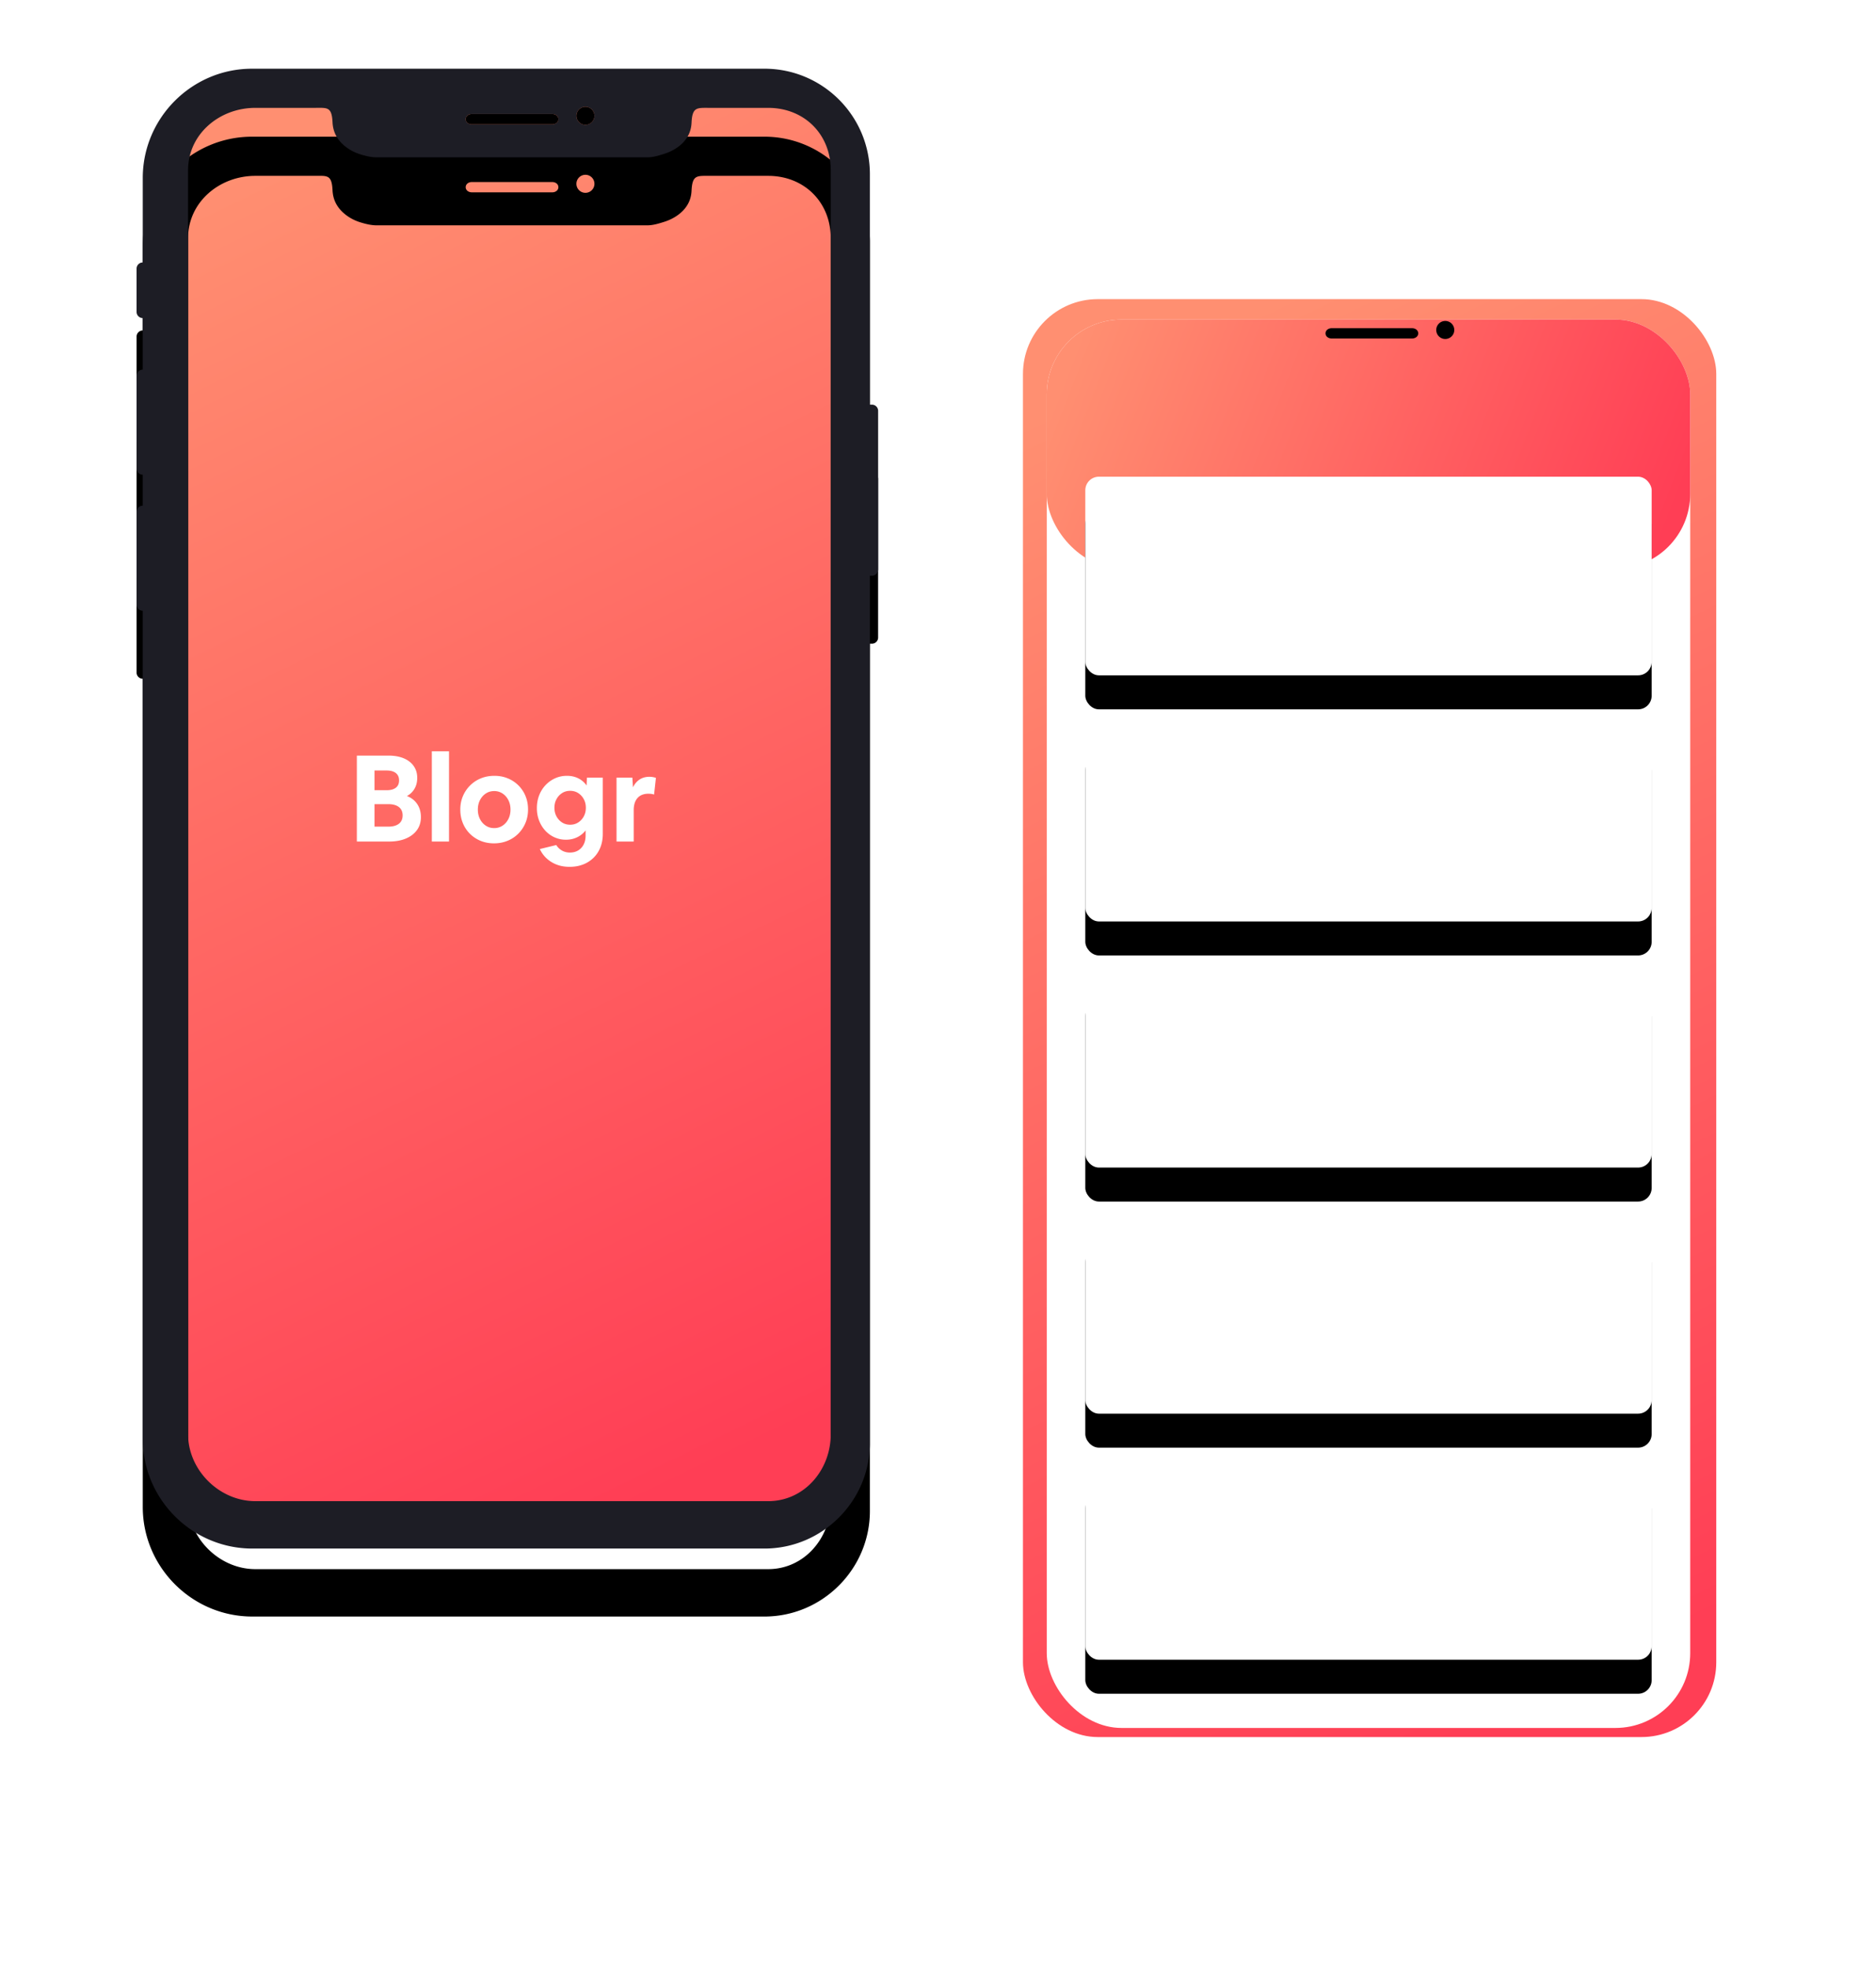 <svg xmlns="http://www.w3.org/2000/svg" xmlns:xlink="http://www.w3.org/1999/xlink" width="552" height="579" xmlns:v="https://vecta.io/nano"><defs><filter x="-32.1%" y="-11.5%" width="164.2%" height="132.2%" id="A"><feOffset dy="20" in="SourceAlpha"/><feGaussianBlur stdDeviation="20"/><feColorMatrix values="0 0 0 0 0.422 0 0 0 0 0.554 0 0 0 0 0.894 0 0 0 0.243 0"/></filter><filter x="-21%" y="-42.8%" width="142%" height="219.8%" id="B"><feOffset dy="10" in="SourceAlpha"/><feGaussianBlur stdDeviation="10"/><feColorMatrix values="0 0 0 0 0.422 0 0 0 0 0.554 0 0 0 0 0.894 0 0 0 0.243 0"/></filter><rect id="C" width="166.649" height="58.441" rx="4"/><rect id="D" y="72.397" width="166.649" height="58.441" rx="4"/><rect id="E" y="144.794" width="166.649" height="58.441" rx="4"/><rect id="F" y="217.192" width="166.649" height="58.441" rx="4"/><rect id="G" y="289.589" width="166.649" height="58.441" rx="4"/><linearGradient x1="38.371%" y1="0%" x2="61.629%" y2="100%" id="H"><stop stop-color="#ff8f71" offset="0%"/><stop stop-color="#ff3e55" offset="100%"/></linearGradient><linearGradient x1="0%" y1="42.512%" x2="100%" y2="57.488%" id="I"><stop stop-color="#ff8f71" offset="0%"/><stop stop-color="#ff3e55" offset="100%"/></linearGradient><path d="M204.442 401.894c0 10.587-7.815 19.708-18.398 19.708H35.126c-10.584 0-19.786-9.121-19.786-19.708V30.059c0-10.587 9.202-18.327 19.786-18.327h17.447c3.689 0 5.051-.422 5.275 4.255.116 2.43 1.007 4.318 2.435 5.881 1.426 1.534 3.39 2.794 5.646 3.501 1.531.48 3.236.914 4.861.914h79.751c1.626 0 3.33-.534 4.861-1.013 2.258-.707 4.22-1.887 5.647-3.392 1.428-1.535 2.319-3.344 2.434-5.773.223-4.676 1.587-4.373 5.276-4.373h17.285c10.583 0 18.398 7.74 18.398 18.327v371.835zM98.847 13.55h23.637c1.004 0 1.819.622 1.819 1.515 0 .893-.815 1.516-1.819 1.516H98.847c-1.005 0-1.818-.623-1.818-1.516s.813-1.515 1.818-1.515zm36.063.522a2.653 2.653 0 11-5.306 0 2.653 2.653 0 015.306 0zm81.048 84.968V31.254c0-17.144-13.893-31.042-31.032-31.042H34.148c-17.677 0-32.142 14.47-32.142 32.155v24.839a1.819 1.819 0 00-1.819 1.818v12.733a1.82 1.82 0 001.819 1.82v15.157a1.82 1.82 0 00-1.819 1.82v27.284a1.82 1.82 0 001.819 1.818v9.095a1.82 1.82 0 00-1.819 1.818v27.285a1.82 1.82 0 001.819 1.82V403.29c0 17.74 14.509 32.257 32.243 32.257h150.677c17.067 0 31.032-13.97 31.032-31.043v-255.14h.605a1.819 1.819 0 001.82-1.819v-46.685c0-1.005-.814-1.82-1.82-1.82h-.605z" id="J"/><path id="K" d="M65 227.56v-25.278h9.316c1.734 0 3.232.267 4.496.8s2.239 1.294 2.925 2.28 1.03 2.141 1.03 3.47c0 1.21-.266 2.273-.795 3.187a5.63 5.63 0 0 1-2.24 2.154c1.3.498 2.312 1.287 3.034 2.367s1.083 2.356 1.083 3.828-.385 2.74-1.155 3.809-1.854 1.899-3.25 2.492-3.045.89-4.947.89H65zm5.2-20.9v5.804h3.539c1.18 0 2.088-.243 2.726-.73s.957-1.205.957-2.154-.32-1.673-.957-2.172-1.547-.747-2.726-.747h-3.54zm0 16.52h4.044c1.348 0 2.39-.285 3.124-.854s1.101-1.389 1.101-2.457-.367-1.887-1.101-2.456-1.776-.855-3.124-.855H70.2v6.622zm16.863 4.38V201h5.056v26.56h-5.056zm18.272.533c-1.42 0-2.732-.249-3.936-.747a9.577 9.577 0 0 1-3.142-2.083 9.438 9.438 0 0 1-2.076-3.151c-.494-1.21-.74-2.528-.74-3.952s.252-2.735.758-3.934a9.78 9.78 0 0 1 2.112-3.15 9.594 9.594 0 0 1 3.178-2.101c1.216-.499 2.546-.748 3.99-.748 1.42 0 2.733.25 3.936.748a9.577 9.577 0 0 1 3.142 2.083 9.482 9.482 0 0 1 2.076 3.133c.494 1.198.74 2.51.74 3.934s-.252 2.741-.758 3.951a9.73 9.73 0 0 1-2.112 3.169 9.594 9.594 0 0 1-3.178 2.1c-1.216.499-2.546.748-3.99.748zm.072-4.486a4.37 4.37 0 0 0 2.456-.712c.722-.474 1.293-1.121 1.715-1.94s.632-1.75.632-2.795-.211-1.976-.632-2.795-.993-1.465-1.715-1.94a4.37 4.37 0 0 0-2.456-.712c-.915 0-1.733.237-2.455.712s-1.294 1.122-1.716 1.94-.632 1.75-.632 2.795.211 1.976.632 2.795.993 1.466 1.716 1.94 1.54.712 2.455.712zm21.124 3.418a8.081 8.081 0 0 1-3.376-.712 8.295 8.295 0 0 1-2.726-1.976 9.246 9.246 0 0 1-1.806-2.955c-.433-1.127-.65-2.344-.65-3.649 0-1.353.223-2.605.668-3.756a9.131 9.131 0 0 1 1.878-3.008 8.894 8.894 0 0 1 2.817-2.012c1.07-.486 2.232-.73 3.484-.73 1.228 0 2.335.244 3.322.73a6.447 6.447 0 0 1 2.456 2.118l.108-2.314h4.658v16.555c0 1.448-.234 2.765-.704 3.952a8.774 8.774 0 0 1-2.004 3.062 8.961 8.961 0 0 1-3.087 1.976c-1.192.463-2.51.694-3.954.694-1.42 0-2.697-.22-3.828-.659a9.174 9.174 0 0 1-2.961-1.833 8.656 8.656 0 0 1-1.986-2.742l4.839-1.174a4.737 4.737 0 0 0 1.679 1.62c.686.391 1.462.587 2.329.587.939 0 1.751-.208 2.437-.623a4.283 4.283 0 0 0 1.607-1.745c.385-.747.578-1.62.578-2.616v-1.531a6.795 6.795 0 0 1-2.474 2.011c-.999.487-2.1.73-3.304.73zm1.228-4.415c.89 0 1.68-.22 2.365-.658a4.816 4.816 0 0 0 1.643-1.78c.41-.748.614-1.596.614-2.546s-.204-1.798-.614-2.545a4.816 4.816 0 0 0-1.643-1.78c-.686-.44-1.474-.66-2.365-.66s-1.679.22-2.365.66a4.816 4.816 0 0 0-1.643 1.78c-.41.747-.614 1.596-.614 2.545s.205 1.798.614 2.546.957 1.34 1.643 1.78 1.474.658 2.365.658zm13.65 4.95v-18.8h4.658l.18 2.848c.482-.996 1.132-1.762 1.95-2.296s1.782-.801 2.89-.801a5.85 5.85 0 0 1 1.01.089c.337.06.638.137.903.231l-.542 4.914a3.86 3.86 0 0 0-.812-.196 6.647 6.647 0 0 0-.849-.054c-1.396 0-2.467.422-3.213 1.264s-1.12 2.035-1.12 3.578v9.221h-5.055z"/><path id="L" d="M122.484 13.55H98.847c-1.005 0-1.819.624-1.819 1.517s.814 1.515 1.82 1.515h23.636c1.005 0 1.82-.623 1.82-1.515s-.815-1.517-1.82-1.517m9.774-2.13a2.653 2.653 0 1 0 .002 5.306 2.653 2.653 0 0 0-.002-5.306"/></defs><g fill="none" fill-rule="evenodd"><g transform="translate(40 20)"><rect fill="url(#H)" x="8" y="5" width="204" height="423" rx="22"/><use xlink:href="#K" fill="#fff" fill-rule="nonzero"/><use fill="#000" filter="url(#A)" xlink:href="#J"/><use fill="#1d1d25" xlink:href="#J"/><use xlink:href="#L" fill="#000"/></g><g transform="translate(293 83)"><rect fill="url(#H)" x="8" y="5" width="204" height="423" rx="22"/><rect fill="#fff" x="15" y="11" width="189.335" height="414.321" rx="22"/><rect fill="url(#I)" x="15" y="11" width="189.335" height="73.269" rx="22"/><g transform="translate(26.343 57.23)"><use fill="#000" filter="url(#B)" xlink:href="#C"/><use fill="#fff" xlink:href="#C"/><use fill="#000" filter="url(#B)" xlink:href="#D"/><use fill="#fff" xlink:href="#D"/><use fill="#000" filter="url(#B)" xlink:href="#E"/><use fill="#fff" xlink:href="#E"/><use fill="#000" filter="url(#B)" xlink:href="#F"/><use fill="#fff" xlink:href="#F"/><use fill="#000" filter="url(#B)" xlink:href="#G"/><use fill="#fff" xlink:href="#G"/></g><use xlink:href="#K" fill="#fff" fill-rule="nonzero"/><use fill="#000" filter="url(#A)" xlink:href="#P" href="#J"/><use fill="#1d1d25" xlink:href="#P" href="#J"/><use xlink:href="#L" fill="#000"/></g></g></svg>